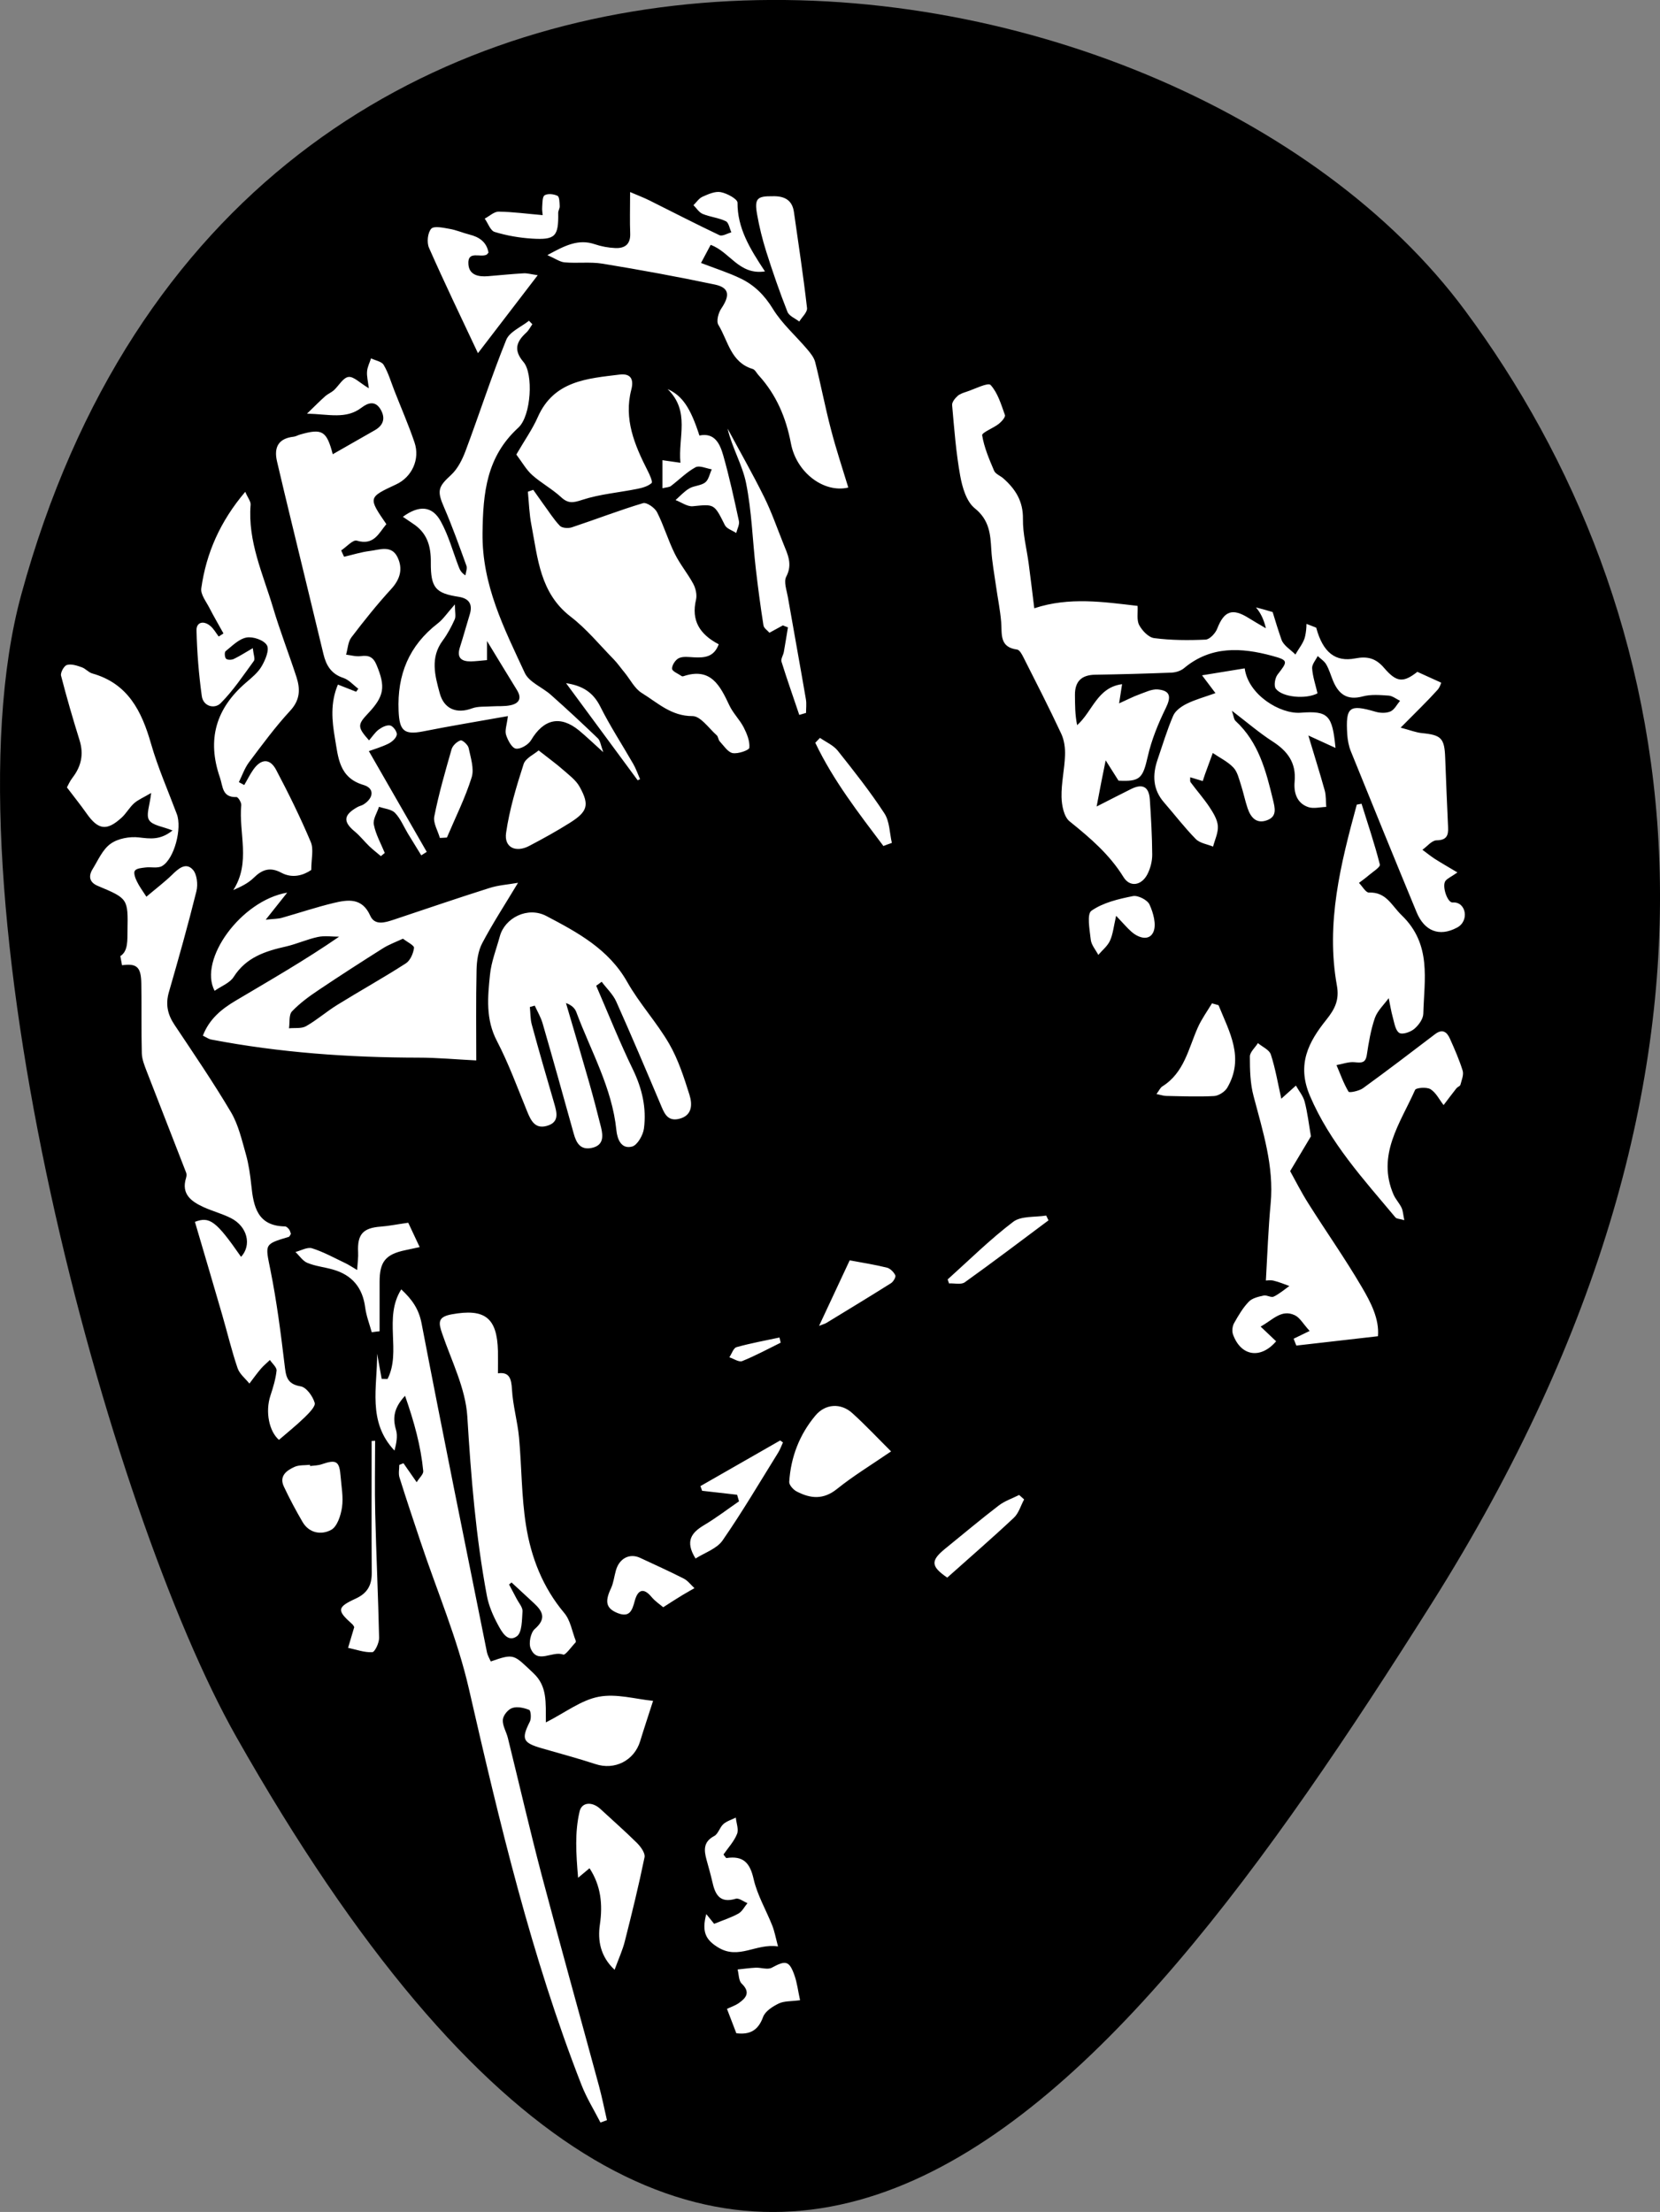 <?xml version="1.0" encoding="utf-8"?>
<!-- Generator: Adobe Illustrator 18.0.0, SVG Export Plug-In . SVG Version: 6.00 Build 0)  -->
<!DOCTYPE svg PUBLIC "-//W3C//DTD SVG 1.1//EN" "http://www.w3.org/Graphics/SVG/1.1/DTD/svg11.dtd">
<svg version="1.1" id="Layer_1" xmlns="http://www.w3.org/2000/svg" xmlns:xlink="http://www.w3.org/1999/xlink" x="0px" y="0px"
	 viewBox="0 0 1669.2 2224" enable-background="new 0 0 1669.2 2224" xml:space="preserve">
<rect x="0" y="0" width="1669.2" height="2224" fill="#808080" stroke="none"/>
<g>
	<path fill-rule="evenodd" clip-rule="evenodd" d="M1439.7,1612c346.2-549,253.2-1003.4,33.3-1300
		C1178.4-85.4,242.7-212.7,21.4,597.8c-81.8,299.5,88.5,922.9,216.1,1148.3C729.9,2616.1,1112.8,2130.4,1439.7,1612z"/>
	<path fill-rule="evenodd" clip-rule="evenodd" fill="#FFFFFF" d="M306.3,1425.1c-8.1,7.9-17,15-25.8,22.6
		c-9.9-8.5-13.9-28.2-8.6-44.4c2.7-8.2,5.3-16.7,6.2-25.2c0.3-3.3-4.3-7.1-6.7-10.7c-3,2.9-6.3,5.6-9,8.7c-4.1,4.8-7.8,10-11.6,15
		c-4.1-5.1-9.9-9.6-11.9-15.5c-6-17.6-10.3-35.8-15.5-53.7c-9-31.1-18.2-62.1-27.4-93.4c14.8-5.6,21.2-1.1,46.4,35.2
		c10.9-11.8,6.4-30.5-10.1-38.9c-8.8-4.5-18.6-7-27.6-11.1c-12.4-5.7-22.7-13.1-17.6-29.4c0.5-1.6,0.7-3.7,0.1-5.2
		c-13.2-34-26.5-68-39.7-102c-2.2-5.8-4.7-11.9-4.9-17.9c-0.6-23.3-0.1-46.7-0.5-70.1c-0.2-16.4-4.3-20.3-17.7-18.8
		c-0.6,0.1-1.1,0.1-1.7,0.2c-0.6-3.1-1.1-6.1-1.7-9.2c8-5,7-16.2,7.2-25.4c0.6-32.4,0.6-32.4-29.9-45.2c-8.6-3.6-9.5-9.9-5.1-17
		c5.5-8.9,10-19.7,18.1-25.4c7.4-5.3,19.2-7.4,28.5-6.3c11.3,1.3,21.3,2.9,33.7-7c-9.8-4-20.2-5-23.6-10.5c-3.3-5.2,0.8-15,2.1-27.2
		c-7.6,4.5-13,6.7-17.1,10.3c-4.7,4.2-7.9,10.2-12.6,14.5c-15,13.7-23.6,12.4-35.3-4.3c-5.9-8.4-12.3-16.3-19.7-26.1
		c1-1.8,2.8-6.1,5.5-9.6c8.9-11.5,11.6-23.7,7.2-37.8c-6.7-21.5-13-43.1-18.6-64.9c-0.8-3.1,3-10,5.9-10.8
		c4.4-1.3,10.1,0.6,14.9,2.3c3.8,1.3,6.7,5.1,10.5,6.2c36,10.1,49.8,37.9,59.2,70.8c6.9,24,17.1,47.1,25.9,70.6
		c5.4,14.3-2.5,45.2-14.9,52.3c-4.4,2.5-11.1,0.7-16.6,1.4c-3.8,0.5-9,0.8-10.7,3.3c-1.5,2.1,0.4,7.4,2,10.6
		c2.4,5.1,5.9,9.7,9.6,15.5c9.4-8,18.2-14.6,26-22.2c6.3-6.2,13.7-12.6,20.6-5.1c4.3,4.6,5.4,15,3.7,21.8
		c-8.4,33.9-17.9,67.6-27.6,101.2c-3.6,12.3-1.5,22.5,5.5,33c19.4,29.1,39.2,58.1,57,88.2c7.4,12.6,10.8,27.9,14.9,42.2
		c2.8,10,4.3,20.6,5.4,31c2.2,21.4,6.1,41,33.9,41.4c1.4,0,3.1,1.7,4.1,3c1,1.3,1.3,3.1,1.8,4.5c-0.8,1.2-1.3,2.8-2.1,3
		c-25.1,7.5-23.7,7.2-18.5,33.2c6.3,31.3,10.4,63.2,14.2,94.9c1.4,11.3,1.7,19.8,16.2,22.2c5.7,0.9,12.2,9.9,14.1,16.5
		C317.6,1413.9,310.7,1420.8,306.3,1425.1z M1460.7,907.4c-5.3,0.4-10.9-16.5-7.3-21.6c1.8-2.5,5.2-3.8,12.1-8.6
		c-9.4-5.6-16.2-9.5-22.8-13.7c-4.3-2.8-8.2-6-12.4-9.1c4.7-3.3,9.4-9.4,14.2-9.5c10.2-0.1,12-5,11.6-13.1
		c-1-23.3-2.1-46.5-2.9-69.8c-0.7-19.8-3.9-23-23.4-24.9c-5.9-0.6-11.7-2.9-21.4-5.5c15-15.2,26.6-26.3,37.3-38.2
		c1.4-1.6,2.7-4.4,3.5-7c-8-3.6-16-7.2-24-10.9c-14,11-20.8,10.8-33.3-3.8c-8.4-9.9-16.9-12.1-29.2-9.7
		c-19.7,3.8-32.4-5.7-39.2-30.9c-3.2-1.3-6.5-2.6-9.8-3.8c0,3.9-0.4,8-1.3,12.2c-1.3,6.6-6.4,12.4-9.8,18.6c-4.8-4.9-11.9-9-14-14.9
		c-3.2-9.2-6.1-18.5-8.9-27.8c-5.6-1.7-11.2-3.3-16.8-4.7c4.4,5.1,7.9,11.8,10,21c-7.6-4.5-12.6-7.3-17.5-10.4
		c-16.3-10.2-24.6-7-31.5,10.9c-1.8,4.6-7.5,10.7-11.7,10.9c-17.2,0.8-34.6,0.7-51.6-1.5c-5.7-0.7-12.1-7.5-15.1-13.1
		c-2.7-5.1-1.2-12.4-1.6-19.3c-33.8-3.9-68.7-9.3-103.9,2.4c-1.9-15.2-3.6-30-5.6-44.8c-2-15-6-30.1-5.8-45
		c0.3-17.8-7.5-30-19.7-40.8c-3.1-2.7-7.9-4.4-9.3-7.7c-4.9-11.5-10-23.4-12-35.6c-0.5-2.8,11.3-7.2,16.8-11.6
		c2.8-2.2,6.8-6.8,6.1-8.8c-3.8-10.6-7.2-22.3-14.4-30.2c-2.6-2.8-15.8,4-24,6.7c-3.3,1.1-6.9,2.2-9.3,4.4c-2.6,2.4-5.7,6.2-5.4,9.2
		c2.1,23.7,3.9,47.6,8.1,70.9c2.1,11.6,6.2,25.9,14.6,32.7c14.7,11.8,15.8,25.8,16.7,41.8c0.7,12.1,3,24.2,4.7,36.3
		c1.7,12.1,4.2,24.1,5.2,36.2c1,12-2.1,25.4,16,27.8c2.5,0.3,4.9,4.8,6.4,7.8c12.9,25.5,25.9,50.9,38,76.8c3.1,6.6,4.1,14.7,3.8,22
		c-0.5,13.9-3.8,27.8-3.5,41.7c0.2,8.4,2.4,19.9,8.2,24.5c20.5,16.5,40.1,33.2,54.2,56.1c6.4,10.3,17.9,8.4,23.8-2.7
		c3.1-5.9,5-13.2,5-19.9c-0.1-18.5-1.2-37.1-2.4-55.6c-0.9-12.8-7.3-16.2-18.8-10.5c-10.7,5.3-21.3,10.8-34.7,17.6
		c1.9-10.2,3.3-17.4,4.7-24.6c1.4-7.3,3-14.5,4.4-21.8c4,6.3,8,12.7,12.9,20.4c21.7,1.1,24.4-2.3,29.4-24.2
		c3.8-16.8,10.5-33.2,18.1-48.7c5.5-11.2,4.9-17.5-7.8-18.8c-6.1-0.6-12.9,2.9-19.1,5.1c-5.8,2.1-11.3,5-20,8.9
		c1.5-9.6,2.2-14.4,3-19.3c-25.1,3.3-29.7,27.5-45.2,41.2c-2.2-10.8-2.1-20.5-2.2-30.3c-0.1-13.7,6.6-20.2,20.4-20.4
		c25.6-0.4,51.1-1.1,76.7-2.1c4.3-0.2,9.4-1.8,12.6-4.5c27-22.6,57.6-20.8,88.6-12.4c16.5,4.5,15.8,5.5,5.4,18.9
		c-2.6,3.4-3.9,11.4-1.7,14.2c6.7,8.8,30.5,10.7,41.9,4.6c-1.9-8.3-4.8-16.6-5.4-25.1c-0.3-4,3.6-8.3,5.6-12.4
		c2.9,2.8,6.7,5.1,8.6,8.5c2.9,5,4.5,10.7,6.7,16.1c5.6,13.6,14.1,20.3,30,16c8.2-2.2,17.4-1.4,26.1-0.8c3.9,0.3,7.6,3.4,11.4,5.2
		c-3.1,3.7-5.6,8.9-9.6,10.7c-4.3,1.9-10.4,1.7-15.1,0.3c-26.4-7.7-30.1-5-28.4,22.8c0.4,5.7,1.5,11.7,3.6,16.9
		c21.9,54.1,43.9,108.1,66.2,162c7.8,18.8,22.7,24.8,40.3,15.5C1477.9,926.3,1474.3,906.3,1460.7,907.4z M610.3,2131.7
		c-2.6-11.3-4.9-22.8-7.9-34c-19.2-70.9-39-141.7-57.8-212.7c-12-45.7-22.6-91.7-33.9-137.5c-1.5-6.2-5.5-12.4-5.1-18.3
		c0.3-4.4,5.2-10.5,9.5-11.9c5-1.7,11.8-0.2,17,1.9c1.7,0.7,2.3,8.6,0.7,11.8c-8.8,17.5-7.3,21.3,12.3,26.9
		c17.9,5.2,36,10,53.7,15.8c19.2,6.4,38.9-3.4,44.9-23c3.8-12.5,8-25,13-40.6c-17.6-1.7-36.9-7.5-54.6-4.1
		c-17.6,3.3-33.4,15.7-53.2,25.8c-0.2-20.6,1.5-36.3-12.5-49.5c-20.1-18.9-19-20.1-42.9-11.8c-1.3-2.9-3.1-5.9-3.8-9
		c-22.2-110.3-44.6-220.6-65.8-331c-2.8-14.5-9.6-24-20.4-34.1c-18.1,28.5,0.3,62.5-13.8,90.1c-2,0-4-0.1-5.9-0.1
		c-1.5-8.5-3.1-17-4.6-25.4c0.4,33.3-10.1,68.3,17.5,97.5c1.8-7,3.4-14.5,1.5-20.9c-3.6-12.2-2-22.2,9.1-34.2
		c9.2,26.4,15.9,50.5,18.3,75.7c0.3,3.1-3.8,6.6-6.6,11.2c-5.6-8.1-9.4-13.6-13.3-19.1c-1.4,0.6-2.8,1.1-4.2,1.7
		c0,4.2-1,8.8,0.2,12.6c6.8,21.7,14,43.2,21.2,64.7c16.4,49.2,37.1,97.5,48.6,147.8c30.9,134.9,62.8,269.3,113.3,398.5
		c5.1,13,12.6,25.1,19,37.6C605.9,2133.3,608.1,2132.5,610.3,2131.7z M212.4,1045.2c68.9,13.2,138.5,18.1,208.5,18.2
		c18.8,0,37.7,1.8,58,2.8c0-28.5-0.4-59.8,0.3-91.1c0.2-9,1.6-19,5.7-26.8c10.5-19.9,22.9-38.9,36-60.7c-10.3,1.8-20,2.4-28.9,5.3
		c-32.3,10.2-64.3,21.2-96.4,31.9c-8.5,2.8-18.8,6-23.3-4.1c-8.2-18.4-22.5-16.2-36.8-12.8c-17.5,4.2-34.7,10-52,14.9
		c-3.8,1.1-7.9,1-16.3,1.9c8.7-10.9,14.2-17.9,21.6-27.2c-46.2,7.8-89.6,67.3-73,98.7c6.7-4.7,15.3-7.8,19.2-14
		c12.6-19.8,31.9-25.9,52.8-30.6c10.7-2.5,21-7.2,31.7-9.5c6.9-1.5,14.3-0.3,21.5-0.3c-34.7,23.9-69.5,43.8-104,64.3
		c-14,8.3-26.5,18.3-33,35.2C207.5,1043,209.8,1044.7,212.4,1045.2z M416.3,953.1c-0.7,5.5-3.8,12.7-8.2,15.5
		c-22.5,14.5-45.9,27.5-68.7,41.6c-10.9,6.7-20.6,15.3-31.7,21.6c-4.6,2.6-11.4,1.5-17.1,2.1c0.9-5.8-0.3-13.5,3-17
		c7.9-8.3,17.5-15.3,27.1-21.7c21.3-14.3,42.9-28.2,64.6-41.9c5.8-3.6,12.3-6,19.9-9.5C409.5,947.2,416.7,950.6,416.3,953.1z
		 M301.8,436.9c-2.2,0.6-4.4,2-6.6,2.2c-15.2,1.7-19.9,10.6-16.7,24.6c4.7,20.4,9.7,40.8,14.6,61.2c10.7,44.2,21.5,88.4,32.1,132.6
		c2.7,11.4,7.8,20.1,20,24.1c5.6,1.8,10.1,7.2,15.1,10.9c-0.7,1-1.5,2-2.2,3c-5.6-2.2-11.3-4.4-18.3-7.2c-7.8,18.4-6,36.5-3,54
		c3.3,18.9,3.9,39.7,28.9,47c11,3.3,10.1,13-0.1,19.5c-1.9,1.2-4.4,1.6-6.4,2.8c-13.9,7.9-14.4,14.6-2.4,24.5
		c5.3,4.4,9.6,10,14.6,14.8c3.7,3.5,7.7,6.6,11.6,9.9c1.3-1.1,2.6-2.1,3.9-3.2c-3.9-9.5-9.1-18.7-11-28.5
		c-1.1-5.4,3.3-11.9,5.2-17.9c5.5,1.9,12.5,2.4,16.1,6.1c5.5,5.7,8.7,13.7,12.9,20.7c4.5,7.4,9,14.7,13.5,22
		c1.8-1.2,3.7-2.4,5.5-3.5c-18.8-32.8-37.7-65.6-58.2-101.3c4.8-1.8,12.6-4,19.7-7.5c3.6-1.8,7.8-5.5,8.4-9c0.5-2.8-3.5-8.4-6.4-9.2
		c-3.4-0.9-8.3,1.5-11.6,3.9c-3.8,2.8-6.6,7.2-9.9,11c-11.8-13.3-11.8-15.7-0.9-27.2c16.4-17.4,17.5-26.8,8.5-48.5
		c-3.4-8.3-8-10.1-16.1-9c-4.7,0.6-9.7-0.9-14.6-1.5c1.7-5.8,1.9-12.8,5.3-17.3c12.7-16.7,25.8-33.1,40-48.6
		c9.1-9.9,12-20.3,6.5-31.9c-6.1-12.8-18.1-7.6-28.1-6.4c-8.7,1.1-17.1,3.8-25.7,5.8c-1-2.1-2-4.2-2.9-6.4c5.3-3.5,11.8-11,15.7-9.8
		c17.3,5.1,22-7.5,29.7-16.6c-18.4-26.8-18.4-26.8,9.9-40c15.7-7.3,24.2-25.2,18.4-42.2c-6-17.7-13.5-34.8-20.3-52.2
		c-3.4-8.7-6-17.8-10.7-25.7c-2-3.5-8.3-4.4-12.7-6.6c-1.4,4.4-3.7,8.7-4,13.2c-0.4,4.8,0.9,9.7,1.8,16.9
		c-9.1-5.4-15.3-12.1-20.5-11.4c-5.4,0.7-9.7,8.8-14.7,13.4c-2.6,2.3-6,3.6-8.6,5.9c-5.3,4.7-10.2,9.7-18.4,17.6
		c22,0.5,39.2,5.9,54.8-6c6.8-5.2,14-7.2,19.3,1.9c4.9,8.5,2.9,15.7-5.8,20.7c-13.6,7.8-27.2,15.5-42.4,24.2
		C328.4,433,323.9,430.6,301.8,436.9z M1364.3,809c-16.2,59.5-31.3,119.3-20,181.9c2.6,14.4-1.9,23.5-10.7,34.5
		c-17.6,22-29.9,44.6-16.5,76.2c20.2,47.4,54,84.1,86.1,122.5c1.2,1.4,4,1.3,8.9,2.7c-1.2-5.5-1.3-9.2-2.7-12.3
		c-2.2-4.7-6-8.6-8.1-13.3c-17.3-40,6.8-71.9,21.6-105.3c1-2.3,11.7-3.1,15.5-0.8c5.6,3.5,8.9,10.5,13.2,16c4.3-5.7,8.6-11.4,13-17
		c1.1-1.3,3.5-2,3.9-3.4c1.2-4.6,3.5-10,2.3-14.1c-3.4-11-8.1-21.7-12.8-32.2c-3-6.8-7.5-10.3-15-4.6c-24,18.3-48,36.6-72.4,54.3
		c-3.9,2.8-13.8,4.9-14.6,3.5c-5-8.3-8.2-17.7-12.1-26.7c6.1-1.1,12.3-3.5,18.2-2.9c6.8,0.6,11,1.1,12.3-7.4
		c1.9-12.5,4-25.2,8.1-37.1c2.6-7.3,9.1-13.3,13.9-19.9c1.4,6.5,2.4,13.2,4.2,19.6c1.5,5.5,2.6,12.9,6.4,15.3c3.2,2,11.3-0.8,15.1-4
		c4.4-3.7,9-10,9.1-15.3c0.9-34.5,8.6-69.6-21.7-98.9c-10.4-10-15.4-23.5-33-22.9c-3.2,0.1-6.6-6.3-10-9.7c3.3-2.5,6.7-4.9,9.8-7.6
		c4.1-3.5,11.9-8.3,11.2-10.9c-5.2-20.6-12.1-40.8-18.4-61.1C1367.7,808.4,1366,808.7,1364.3,809z M605,987.1
		c4.9,6.6,11.3,12.5,14.6,19.8c15.2,34,29.7,68.2,44.2,102.5c3.8,8.9,6.7,18.6,19.2,15.5c13.2-3.3,13.3-14.5,10.3-24.1
		c-5.5-17.5-11.3-35.5-20.4-51.3c-12.5-21.6-29.9-40.4-42.2-62.2c-18.7-33.1-50.1-49.9-81.3-66.3c-18.9-9.9-41.8,1.9-46.8,20.4
		c-3.5,12.9-8.6,25.6-9.9,38.7c-2.3,22.4-4.5,44.7,7,66.6c11.8,22.7,20.6,46.9,30.3,70.6c3.8,9.3,7.9,18.1,19.9,14.7
		c12.8-3.6,10.1-13.3,7.3-22.9c-7.7-26.3-15.3-52.6-22.5-79.1c-1.5-5.6-1.3-11.7-1.9-17.5c1.6-0.5,3.3-0.9,4.9-1.4
		c2.7,5.9,6.1,11.6,7.9,17.8c10.7,36.9,21,73.9,31.3,110.9c2.6,9.4,6.7,16.7,18,14.4c12-2.5,11.7-11.5,9.5-20.6
		c-3.8-15.3-7.8-30.5-12.1-45.6c-7.6-26.6-15.4-53-23.2-79.5c5.5,2,9,5.2,10.4,9.1c14.6,39.2,36,76.1,40.3,118.8
		c0.9,9,4.9,19.3,15.8,16.4c5.3-1.4,11-11.4,11.9-18.1c2.7-20.6-1.8-40.1-11-59.2c-13.4-27.6-24.8-56.2-37-84.4
		C601.3,989.9,603.2,988.5,605,987.1z M699.9,602.8c1.1-4.9-0.4-11.3-2.8-15.8c-5.6-10.4-13.4-19.7-18.6-30.3
		c-6.7-13.5-11-28.3-17.8-41.7c-2.3-4.5-10.5-10.2-14.1-9.1c-24.1,7.2-47.7,16.4-71.6,24.3c-3.6,1.2-9.9,0.8-12.1-1.6
		c-6.3-6.6-11.2-14.6-16.7-22c-3.4-4.7-6.7-9.4-10-14.1c-1.8,0.6-3.6,1.3-5.4,1.9c1.1,11.2,1.4,22.7,3.6,33.7
		c6.4,33.4,8.6,68.2,39.4,91.9c16,12.3,29.1,28.4,43.3,42.9c4,4.1,7.3,9,11,13.4c5.7,7,10.1,16.1,17.3,20.5
		c15.8,9.7,29.5,23.3,51,23.2c8.1,0,16.4,12.3,24.3,19.3c1.6,1.4,1.5,4.6,3.1,6.2c4,4.3,8.1,10.8,12.9,11.7c5.4,1,16.6-2.9,16.8-5.4
		c0.6-6.7-2.5-14.2-5.7-20.5c-4-7.7-10.6-14.1-14.3-21.9c-9.4-19.9-18.6-38.8-46.3-29.5c-0.5,0.2-1.3,0.2-1.7-0.1
		c-3.5-2.4-9.6-4.8-9.7-7.4c-0.2-3.6,3.4-9.1,6.9-10.7c4.3-2,10.1-1,15.2-0.8c10.4,0.5,20-0.1,24.8-13.1
		C703.5,637.7,694.9,623.9,699.9,602.8z M219.9,640c-2.8-3.7-5.1-8-8.6-10.8c-6.5-5.4-13.9-3.8-13.7,4.6c0.5,22.1,2.3,44.2,5.3,66
		c1.5,10.7,13,13.2,18.9,7.3c12.7-12.7,22.8-28,33.5-42.6c1.4-1.9-0.4-6.2-1.1-12.8c-7.8,4.5-13.3,8.1-19.2,10.9
		c-2.2,1-6.2,1.1-7.7-0.3c-1.4-1.4-1.7-6.5-0.5-7.5c6.6-5.3,13.4-12.4,21.1-13.8c6.5-1.2,17.6,2.6,20.5,7.8
		c2.7,4.6-1.6,14.8-5.3,21.1c-3.7,6.4-9.9,11.4-15.7,16.4c-30.2,25.9-39.5,57.2-26.3,95.3c3.2,9.3,2.1,20.3,16.7,19.8
		c1.6-0.1,5,5.4,4.8,8c-2.7,28.2,9.8,57.8-8,85.5c7.6-3.3,14.9-6.8,20.4-12.2c8.5-8.4,16.5-11.3,27.9-5.2c11.2,6,22.2,2.6,30.1-2.8
		c0-11.2,2.6-20.8-0.5-28.1c-10.4-24.7-22.3-48.8-34.8-72.5c-6.2-11.8-15.1-11.4-22.9-0.4c-3.5,4.9-6.1,10.4-9.2,15.6
		c-1.8-1-3.6-1.9-5.4-2.9c3.3-6.7,5.8-14.1,10.2-20c13.3-17.7,26.5-35.7,41.5-51.9c10-10.9,10.1-21.7,6.2-33.8
		c-7.6-23.3-16.5-46.1-23.5-69.6c-10.1-33.9-25.6-66.7-22.6-103.6c0.3-3.3-2.8-6.9-5.4-13c-25.2,29.7-39.2,61.5-44.2,97
		c-0.9,6,4.8,13.2,8.1,19.6c4.5,8.8,9.5,17.2,14.2,25.8C223.1,638,221.5,639,219.9,640z M601,742.2c-15.4-14.8-31-29.3-47-43.5
		c-8.6-7.7-21.9-12.7-26.3-22.1c-20.7-44.7-43.1-88.2-42.5-140.6c0.5-40.7,4-76.7,36-106c13-11.9,15.3-54.3,5.2-66
		c-10.4-12.2-7-20.6,2.9-29.7c2.5-2.3,4-5.5,6-8.3c-1.1-1.2-2.3-2.4-3.4-3.5c-7.9,6.3-19.6,11.1-22.9,19.3
		c-14.8,36.6-26.9,74.3-40.8,111.4c-3.3,8.8-7.9,18.1-14.6,24.3c-13.1,12-14.4,15.9-7,32.8c8.3,19.2,15.3,38.9,22.4,58.5
		c1,2.8-0.6,6.5-1,9.7c-4.6-2.9-5.7-6-6.9-9c-5.8-15.2-10.1-31.2-17.9-45.3c-8.6-15.7-21.8-16.5-38.1-4.6c3.5,2.4,6.7,4.6,10,6.8
		c14.2,9.2,18.3,22.3,18.1,39c-0.2,26,5,31.1,28.2,34.7c10,1.6,14.1,7.2,11,17.5c-3.4,11.1-6.5,22.4-10,33.4
		c-3.3,10.5,1.6,14.1,11.1,14c5-0.1,10.1-0.8,16.2-1.3c0-6.2,0-10.9,0-19.2c11.4,18.6,20.6,34,30.1,49.3c5.2,8.4,2.1,13.5-6.5,15.3
		c-6.1,1.3-12.5,0.7-18.7,1.1c-6.7,0.5-13.8-0.2-19.9,2c-15.5,5.8-28.2,0.7-32.5-15.1c-4.9-17.9-9.8-35.9,3-53.1
		c4.8-6.5,8.7-13.8,12-21.2c1.4-3,0.2-7.2,0.2-15.1c-7.9,8.9-11.8,14.9-17.1,19c-29,22.4-41,51.5-39.5,87.9
		c0.8,19.7,5.1,24.6,24.5,20.8c27.7-5.5,55.6-10.1,85.4-15.4c-1,8.7-3.2,14.2-1.9,18.7c1.7,5.4,5.8,13.3,9.9,14
		c4.6,0.8,12.6-3.9,15.3-8.5c12.7-21.3,29.3-25.2,48.2-9.8c7.1,5.9,13.8,12.3,24.4,21.9C604.1,749.2,603.6,744.6,601,742.2z
		 M769.2,272.9c-15.6-23.5-27.7-43.7-27.6-69.1c0-3.7-10.5-9.4-16.8-10.6c-5.7-1.1-12.6,2-18.4,4.6c-3.6,1.6-6.1,5.6-9.1,8.5
		c3.1,3,5.6,7.3,9.3,8.8c7.5,3.1,15.9,3.8,23.2,7.3c3,1.4,3.8,7.3,5.6,11.2c-4,1.1-9,4.2-11.9,2.9c-23.6-11.2-46.9-23.2-70.3-34.9
		c-6-3-12.2-5.3-19.6-8.5c0,16.8-0.4,29.3,0.1,41.7c0.4,10.9-5.5,15-15,14.6c-6.9-0.3-14-1.6-20.5-3.8c-16.7-5.7-30.2,1.3-47.8,10.9
		c8,3.5,12.6,6.9,17.4,7.3c12.6,1.1,25.6-0.7,38,1.3c37.8,6.2,75.5,13.1,113,21c14.6,3.1,15.4,10.9,6.5,24.1
		c-3,4.4-5.2,12.9-2.9,16.5c9.7,15.9,12.4,37.7,34.5,44.3c2.4,0.7,3.9,4.2,5.9,6.3c17.8,19.5,27.6,42.6,32.5,68.5
		c5.6,29.7,33.5,50.2,57.7,44.4c-5.9-19.4-12.3-38.6-17.4-58.3c-5.9-22.4-10.2-45.3-15.9-67.8c-1.2-4.7-4.7-9-8-12.9
		c-11.5-13.6-25.4-25.7-34.5-40.6c-8.4-13.7-18.6-23.9-32.3-30.5c-12.1-5.9-25.2-10-40-15.7c2.9-5.5,6.4-12,9.7-18.2
		C734,253.2,743,276.8,769.2,272.9z M514.4,1591.1c7.5,7,15,13.9,22.5,20.8c9,8.3,12.6,15.7,0.9,25.9c-4.2,3.6-6.4,14.3-4.2,19.6
		c6.7,16.3,21.8,2,32.7,6.2c2.2,0.9,8.3-7.9,12.5-12.3c0.3-0.3,0.3-1.2,0.1-1.7c-3.7-9.4-5.3-20.5-11.5-27.8
		c-21.7-25.8-33.4-56-38.5-88.2c-4.6-29.1-4.3-58.9-7-88.3c-1.5-16.2-6.2-32.1-7.1-48.3c-0.6-11-2.7-17.8-14.1-16.2
		c0-8.4,0.1-15.3,0-22.3c-0.8-33.8-13.3-43.1-46.6-37c-14.2,2.6-13.2,8.5-9.5,19.3c9.4,27.5,23.5,55.1,25.3,83.3
		c3.7,60.6,8.5,120.8,19.7,180.5c1.9,9.9,6.1,19.7,10.9,28.6c3.9,7.2,9.8,18.7,19.2,12c5.3-3.8,5.1-16.4,5.7-25.2
		c0.2-4-3.7-8.3-5.9-12.5c-2.5-4.8-5.1-9.6-7.6-14.4C512.7,1592.4,513.6,1591.8,514.4,1591.1z M1369.3,1294
		c-16.8-28.7-36-55.9-53.7-84c-7.1-11.2-13.1-23.1-18.3-32.5c8.2-13.7,15-25,20.9-35c-2.1-12.2-3.4-23.7-6.3-34.8
		c-1.5-5.8-5.8-10.8-8.8-16.2c-4.3,3.9-8.6,7.8-14.7,13.2c-3.4-15.3-5.9-30.2-10.5-44.4c-1.5-4.8-8.5-7.7-13-11.5
		c-2.8,4.5-8.1,9-8.1,13.5c0,13.3,0.3,27,3.7,39.7c9.3,35.5,20.7,70.4,17.2,108c-2.4,25.6-3.3,51.3-4.8,77.5c0.9,0,4.4-0.6,7.6,0.1
		c5.5,1.3,10.7,3.5,16,5.4c-5.2,3.7-10.1,8-15.8,10.7c-2.6,1.2-7-1.8-10.1-1.1c-5.3,1.2-11.5,2.6-14.9,6.2c-6,6.2-10.5,14-14.8,21.6
		c-1.7,3.1-2.2,7.9-1.1,11.2c7.9,22.1,27.8,25.2,43.4,7c-4.8-4.5-9.5-9-15.6-14.8c12.3-6.7,20.9-17.8,34.4-11.4
		c5.1,2.4,8.3,8.6,14.9,15.8c-6.7,3.3-11.4,5.5-16.1,7.8c0.9,2.3,1.8,4.6,2.7,6.9c26.2-3,52.4-6,82.1-9.4
		C1387.1,1326.2,1378.4,1309.4,1369.3,1294z M1211.7,778.4c2.6-7.1,5.2-14.2,7.8-21.3c7,4.8,15,8.6,20.7,14.6
		c4.1,4.3,5.6,11.3,7.6,17.4c2.5,7.7,4.1,15.8,6.7,23.5c3.1,9.2,8.8,16.1,19.6,12.1c10.3-3.8,7.9-12.3,5.9-20.7
		c-7-29-14.4-57.7-37.6-79.1c-1.7-1.5-1.8-4.7-3.7-10.3c15.6,11.9,27.7,22.4,41.1,31c15,9.7,23.7,21.4,22,40.2
		c-1,10.9,2,21.7,13.7,25.7c5.4,1.8,12,0,18.1-0.2c-0.5-5.5-0.1-11.2-1.5-16.4c-5.1-18.4-10.9-36.5-16.5-55.4
		c10,4.6,17.6,8,27.3,12.5c-3.2-33-7.2-37.5-35-35.4c-20.5,1.6-52.8-17.9-56.3-44.6c-13.8,2.2-27.5,4.5-42.9,7
		c5.4,7.1,8.7,11.6,13.5,17.9c-10.8,3.9-20.3,6.4-28.9,10.7c-5.3,2.6-11.4,6.9-13.6,12c-6.2,14.4-10.7,29.5-15.8,44.4
		c-5.2,15.3-4.7,29.8,6.5,42.7c10.7,12.3,20.6,25.3,32,36.9c4.1,4.2,11.5,5.2,17.4,7.6c1.8-6.9,5.3-14,4.8-20.8
		c-0.5-6.5-4.6-13.1-8.4-18.9c-5.8-8.7-12.8-16.6-19-25c-0.8-1.1-0.3-3.1-0.4-5c4.2,1.3,7.9,2.4,12.6,3.8
		C1210.6,781.7,1211.1,780,1211.7,778.4z M535.1,477.6c9.1,8.1,20.1,14,29,22.2c7.2,6.7,12.2,5.8,21.3,2.8
		c17.7-5.8,36.7-7.3,55.1-11c5.2-1,11-2.6,14.7-5.9c1.4-1.2-2-8.6-4.1-12.7c-13-25.6-24-51.7-16.3-81.2c2.9-11.2-1.2-16.4-11.6-15.2
		c-32.6,4-66.2,6.1-82.4,42.7c-5.4,12.3-13.4,23.5-21.6,37.7C525.4,465.4,529.4,472.5,535.1,477.6z M628.3,1951.8
		c7.1-28,14-56.1,19.8-84.4c0.9-4.1-3.8-10.6-7.5-14.3c-11.9-11.8-24.6-22.9-36.9-34.3c-8.2-7.6-18.7-7-20.9,2.5
		c-4.9,20.9-3.6,42-1.5,66.7c6.3-5.3,9.1-7.6,11.5-9.6c11.4,17.5,13.4,36.2,10.4,56.7c-2.3,15.8,0.4,32,14.8,45.4
		C622.3,1968.8,626.1,1960.6,628.3,1951.8z M526.6,274.8c-12,0.7-23.9,1.9-35.9,2.9c-9.6,0.8-19-1.1-19.7-12.1
		c-1-14,11.9-6.4,18.2-9.5c0.5-0.2,0.8-0.8,2-2.1c-1.8-10.5-9.1-15.7-19.3-18.2c-6.7-1.7-13.2-4.6-19.9-5.7
		c-6.2-1.1-15.7-3.2-18.4-0.1c-3.6,4-4.6,13.8-2.2,19.2c15.4,34.9,32,69.4,49.2,105.9c19.9-26,39.3-51.3,60.1-78.4
		C534.2,275.8,530.3,274.6,526.6,274.8z M857,1420.8c-11.5-10.4-27.1-9.5-37.1,2.5c-16,19.1-24.7,41.7-26.3,66.6
		c-0.2,3.2,4.2,8.1,7.7,9.8c13.7,7.1,26.6,8.4,40.3-2.6c16-12.9,33.8-23.7,54.4-37.8C883.1,1446.5,870.6,1433.1,857,1420.8z
		 M810.5,716.8c0-4.5,0.6-9.1-0.1-13.5c-5.9-34.4-12.2-68.8-18.2-103.2c-1.2-6.8-4.3-15.2-1.6-20.3c6.6-12.5,1.4-22.5-2.9-33.2
		c-6.3-15.6-11.8-31.7-19.3-46.8c-11.5-23.3-24.5-46-36.8-68.9c4.5,19.3,14.9,36.4,18.6,54.8c5.7,28.3,6.5,57.5,9.8,86.2
		c2.2,19,4.7,38,7.7,56.9c0.4,2.8,4,5,6,7.4c5.2-2.8,9.4-5.1,13.5-7.4c1.7,0.7,3.4,1.3,5.1,2c-1.4,8.2-2.6,16.4-4.1,24.6
		c-0.6,3.4-3.2,7.1-2.4,9.8c5.6,18,11.9,35.7,17.9,53.6C806.1,718.1,808.3,717.4,810.5,716.8z M526.5,768.3
		c-7.3,22.6-14.2,45.6-17.6,69c-2.2,14.7,9.6,20.4,23.3,13.2c13.9-7.3,27.7-14.9,41-23.3c17.7-11.2,19.7-17.9,9.7-36
		c-3.7-6.8-10.7-11.9-16.7-17.2c-6.8-6-14.3-11.4-24.6-19.5C537,758.5,528.4,762.3,526.5,768.3z M727.5,1864.6
		c4.7-6.8,10.6-13.1,13.6-20.6c1.9-4.6-0.7-10.9-1.2-16.5c-4.2,2.1-9.1,3.5-12.5,6.5c-3.7,3.3-5.2,9.9-9.2,12
		c-11,5.8-10.4,14.1-7.8,23.7c2,7.3,4.1,14.6,5.8,22c2.8,12.8,7.3,22.3,23.6,17.4c3.2-1,7.8,2.8,11.8,4.4c-3,3.6-5.3,8.4-9.1,10.5
		c-7.4,4.1-15.6,6.7-24.4,10.3c-2-2.5-4.7-5.8-7.9-9.8c-4.9,18.2-0.3,26.2,12.2,33.7c20.6,12.4,37.9-4.5,59.9-1.2
		c-2.4-9.1-3.5-15.2-5.7-20.8c-6.2-15.7-15.1-30.7-18.8-46.9c-3.6-16-10.1-23.8-27.5-21.1C729.3,1867.1,728.4,1865.9,727.5,1864.6z
		 M674.6,488.7c8.3-6.3,15.8-14,24.8-18.9c3.9-2.1,10.8,1.2,16.3,2.1c-2.1,4.5-3.1,10.4-6.5,13.1c-4.3,3.4-11.2,3.2-16.1,6.1
		c-5.1,3-9.3,7.7-13.8,11.7c5.8,2.2,11.8,6.7,17.3,6.2c21.8-2.2,21.5-2.6,32.3,19c1.8,3.6,7.5,5.3,11.4,7.9c1-4.1,3.5-8.4,2.7-12.1
		c-4.8-22.2-9.6-44.3-15.8-66.1c-3.3-11.4-8.5-23-23.9-19.8c-9-27.9-17.2-40.1-32-46.7c23,22.4,10.4,48.4,12.9,74.1
		c-7.2-1-12.1-1.7-18.1-2.6c0,9.8,0,18.4,0,28.2C670.4,489.9,673,489.9,674.6,488.7z M1218.7,1008.8c-4.8,8-10.4,15.7-14.2,24.2
		c-9.5,21.2-13.6,45.5-35.7,59.3c-2.1,1.3-3.3,4.2-5.9,7.7c4.5,0.9,7.2,1.9,9.8,1.9c16.1,0.3,32.2,1,48.2,0.1
		c4.6-0.3,10.8-4.3,13.2-8.4c17.5-30.1,2-56.2-8.8-82.9C1223.2,1010.1,1220.9,1009.5,1218.7,1008.8z M381.7,1338.5
		c0-16.5,0-33,0-49.6c0-20.3,5.9-27.7,25.8-31.9c3.9-0.8,7.7-1.6,14.5-3.1c-4.7-9.9-8.6-18.3-11.5-24.5c-11.4,1.6-19.5,3.3-27.7,3.9
		c-17.8,1.3-23.6,7.8-22.7,25.6c0.3,5.1-0.5,10.3-1,18c-6.1-3.6-8.9-5.5-11.9-6.9c-11-5.2-21.9-11.3-33.4-14.9
		c-4.7-1.5-11.1,2.3-16.7,3.7c4,3.8,7.3,9.1,12.1,11c8,3.3,16.9,4.2,25.4,6.6c19.6,5.5,30,18.4,32.6,38.1c1.1,8.5,4.3,16.7,6.6,25
		C376.3,1339.1,379,1338.8,381.7,1338.5z M761.3,215.6c2.2,12.5,5.3,25,9.1,37.1c6.5,20.5,13.5,40.8,21.4,60.8
		c1.6,4.2,7.8,6.6,11.9,9.8c2.7-4.5,8.3-9.4,7.8-13.6c-3.7-32.3-8.6-64.5-13.2-96.7c-1.8-12.4-10.2-16-21.4-15.7
		C761.2,197.1,758.5,199.7,761.3,215.6z M311.7,1472.8c-5.2,0.6-10.8,0-15.4,2c-8.2,3.7-15.9,9.3-10.8,20
		c5.7,12.1,12,23.9,18.7,35.4c6.8,11.7,19.3,13.2,28.8,8c6.1-3.3,9.7-14.5,10.9-22.7c1.5-10.1-0.6-20.8-1.4-31.1
		c-1.2-15.4-4.3-17.2-18.9-12.2c-3.7,1.3-7.8,1.3-11.8,1.8C311.8,1473.6,311.7,1473.2,311.7,1472.8z M784.5,1448.3
		c-26.7,15.3-53.4,30.6-80.2,45.9c0.6,1.6,1.2,3.1,1.7,4.7c11.7,1.3,23.5,2.7,35.2,4c0.6,2.2,1.3,4.4,1.9,6.6
		c-11.6,8-22.8,16.6-34.9,23.8c-12.6,7.5-19.8,16-8.8,33.7c9.3-5.9,21.4-9.8,27.2-18.2c19.8-28.6,37.5-58.7,55.9-88.3
		c2-3.2,3.2-6.8,4.8-10.2C786.4,1449.6,785.4,1449,784.5,1448.3z M798.8,1985.9c-5.2-14.7-8.9-15-22.7-7.5c-4.2,2.3-10.8-0.2-16.2,0
		c-6.1,0.3-12.1,1.2-18.2,1.8c1.3,4.9,1,11.3,4.1,14.2c9,8.7,4.6,14.3-2.9,19.6c-3.6,2.5-7.9,3.9-11.9,5.8
		c3.4,8.9,6.4,16.7,9.4,24.5c13.6,1.7,22-2.8,26.9-16.3c2.1-5.8,9.6-10.6,15.8-13.6c5.4-2.6,12.4-2.1,21.4-3.3
		C802.4,2001.5,801.5,1993.4,798.8,1985.9z M686.2,1603.8c4-2.4,8.1-4.7,12.1-7c-3.6-3.3-6.7-7.6-10.9-9.7
		c-14.4-7.3-29.2-14-43.8-20.8c-10.4-4.8-20.7,0.4-24.2,12.4c-1.8,6.1-2.4,12.6-5,18.2c-6.4,13.5-5,20.2,6.5,24.9
		c12.2,4.9,14.8-2.5,17.4-12.3c2.7-10,8.1-14.3,16.8-3.9c3.8,4.6,9.1,8,11.8,10.4C674.9,1610.9,680.5,1607.2,686.2,1603.8z
		 M1137.6,936.7c7.4,6.6,18.1,9.6,22.2,0.3c3.2-7.4-0.1-19.2-3.9-27.5c-2.1-4.7-11.8-9.6-16.8-8.5c-14.5,2.9-29.9,6.5-41.6,14.7
		c-4.8,3.3-1.8,19.1-0.7,29.1c0.6,5.3,4.9,10.2,7.6,15.3c4-4.7,9.2-8.8,11.7-14.2c3-6.5,3.7-14.1,6.2-25.1
		C1129.2,928,1133.1,932.7,1137.6,936.7z M449.4,842.1c8.5-20.1,18.4-39.8,24.9-60.6c2.7-8.7-1.1-19.9-3.1-29.6
		c-0.7-3.1-6.3-8.1-8.1-7.5c-3.7,1.3-7.9,5.2-9,8.9c-6.4,22.4-12.9,44.8-17.4,67.6c-1.3,6.6,3.6,14.4,5.6,21.6
		C444.7,842.4,447.1,842.3,449.4,842.1z M373.7,1448.8c0,44.2-0.2,88.4,0.1,132.6c0.1,12.5-4.4,20.5-16.1,25.9
		c-19,8.7-19.1,11.9-3.5,25.7c1.2,1.1,1.9,2.8,2,3c-2.3,7.7-4.2,14.2-6.2,20.8c8.1,1.7,16.3,4.8,24.3,4.4c2.6-0.1,7-9.4,6.9-14.4
		c-0.9-41.7-2.9-83.4-3.9-125.1c-0.6-24.4-0.1-48.7-0.1-73.1C376.1,1448.6,374.9,1448.7,373.7,1448.8z M1024.8,1503.1
		c-6.9,3.5-14.5,6-20.5,10.6c-18.4,14.1-36.1,29-54.1,43.6c-14.7,12-14.1,17.7,2.3,28.9c22.5-20.1,45.2-39.7,67-60.2
		c4.9-4.6,6.9-12.2,10.3-18.4C1028.1,1506.1,1026.5,1504.6,1024.8,1503.1z M896.8,847.5c-2.3-10-2.2-21.6-7.5-29.7
		c-14.3-21.9-30.6-42.5-46.9-63c-4.4-5.5-11.8-8.7-17.9-12.9c-1.5,1.6-3.1,3.3-4.7,4.9c18,37.8,43.5,70.6,68.5,103.8
		C891.1,849.5,893.9,848.5,896.8,847.5z M501.5,212.8c-4.7-0.1-9.4,4.6-14.1,7c3.3,4.6,5.7,12.1,10,13.4c12.1,3.7,24.8,5.9,37.4,6.7
		c23.7,1.5,26.9-2.2,26.5-25.9c0-2.2,1.6-4.5,1.5-6.7c-0.2-3.6-0.2-9.4-2.2-10.4c-3.7-1.8-9.6-2.5-12.9-0.6
		c-2.4,1.4-2.2,7.6-2.5,11.7c-0.3,3.2,0.4,6.4,0.5,8.3C530.2,215,515.9,213,501.5,212.8z M831.2,1330c21.6-13.2,43.3-26.3,64.7-39.8
		c2.4-1.5,5.1-6.2,4.4-7.9c-1.5-3.2-5-6.8-8.3-7.7c-11.9-3-24.1-4.9-37.6-7.4c-9.6,20.5-19.6,41.8-30.8,65.9
		C828.1,1331.3,829.8,1330.9,831.2,1330z M1052,1222.2c-11.2,1.8-25.1,0.2-33.1,6.2c-23.3,17.7-44.2,38.4-66,58
		c0.5,1.3,0.9,2.7,1.4,4c5.3-0.3,12.1,1.5,15.8-1.1c28.4-20.3,56.2-41.4,84.2-62.3C1053.5,1225.4,1052.7,1223.8,1052,1222.2z
		 M643.6,783.4c-2.3-5.2-4.1-10.6-6.9-15.4c-11-19.2-23.2-37.8-33.1-57.6c-7.2-14.3-17.8-21-34.4-23.5c24.8,33.6,48.4,65.6,72,97.6
		C642.1,784.2,642.9,783.8,643.6,783.4z M783.8,1344.8c-14.4,3.1-29,5.7-43.2,9.7c-3.1,0.9-4.8,6.6-7.2,10.2
		c4.4,1.4,9.6,5.1,12.9,3.8c13.2-5.3,25.9-12.2,38.7-18.5C784.6,1348.1,784.2,1346.4,783.8,1344.8z"/>
</g>
<g>
</g>
<g>
</g>
<g>
</g>
<g>
</g>
<g>
</g>
<g>
</g>
<g>
</g>
<g>
</g>
<g>
</g>
<g>
</g>
<g>
</g>
<g>
</g>
<g>
</g>
<g>
</g>
<g>
</g>
</svg>
